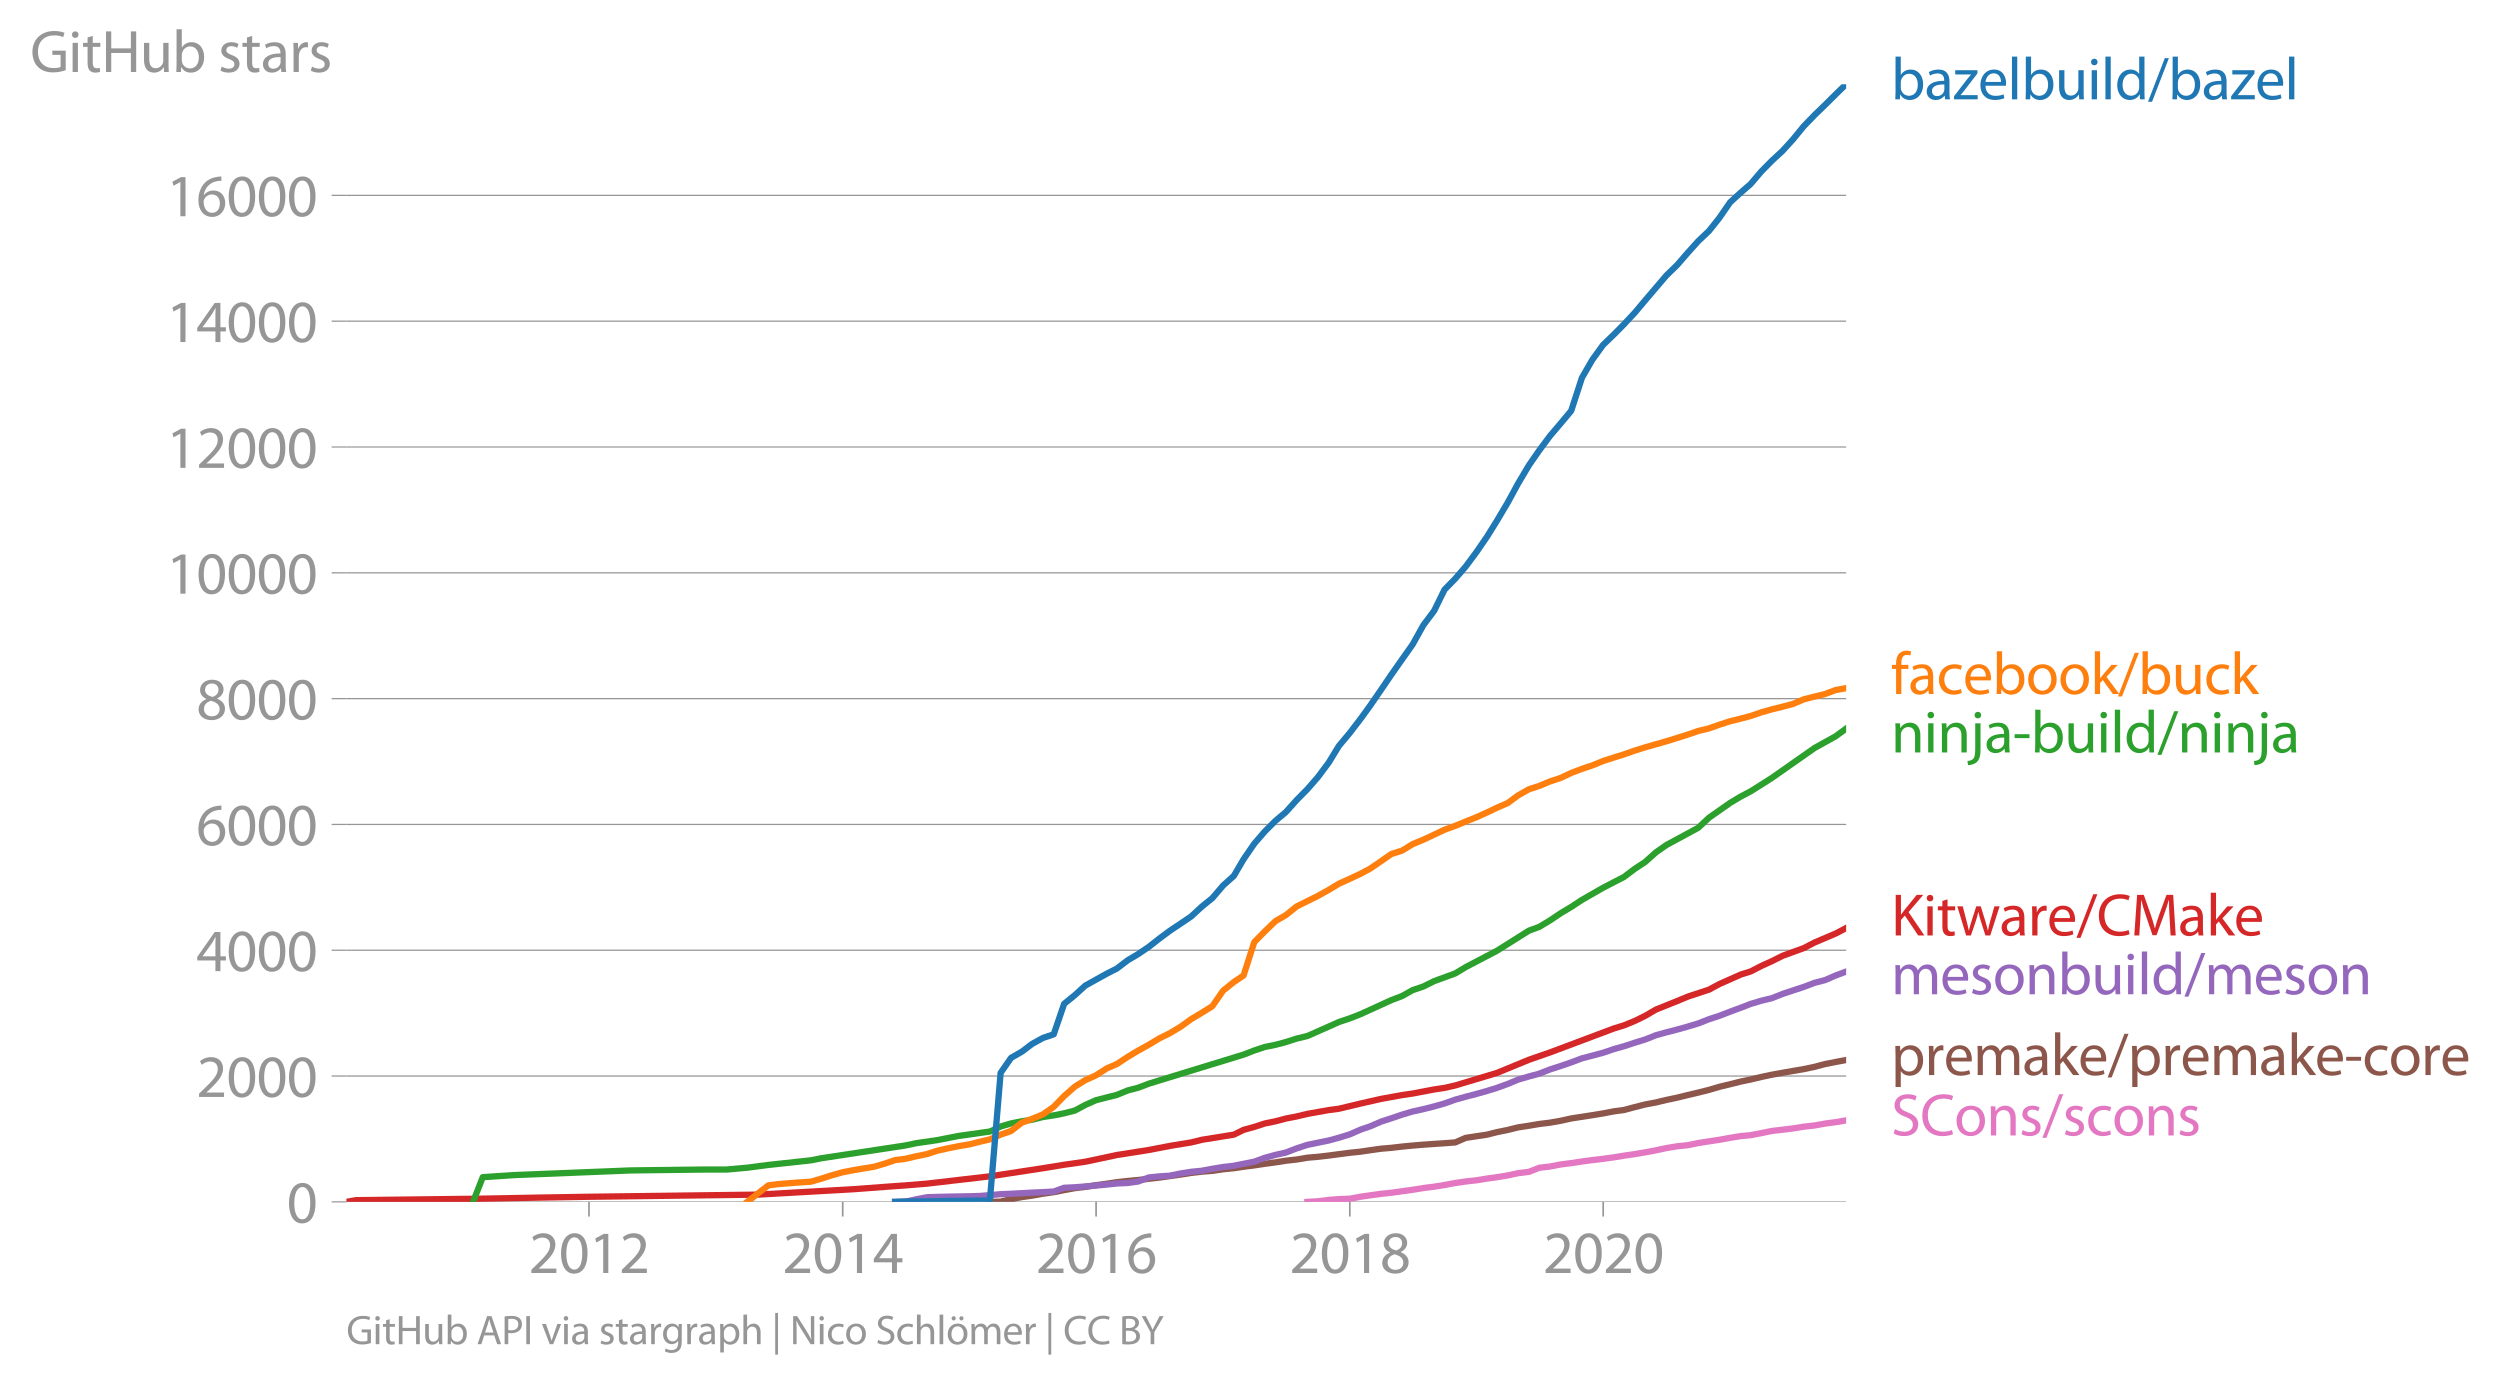 <svg height="439.613" viewBox="0 0 595.287 329.71" width="793.716" xmlns="http://www.w3.org/2000/svg" xmlns:xlink="http://www.w3.org/1999/xlink"><defs><style>*{stroke-linecap:butt;stroke-linejoin:round}</style></defs><g id="figure_1"><path d="M0 329.71h595.287V0H0z" style="fill:none" id="patch_1"/><g id="axes_1"><path d="M82.476 286.182h357.12V20.07H82.476z" style="fill:none" id="patch_2"/><g id="matplotlib.axis_1"><g id="xtick_1"><g id="line2d_1"><defs><path d="M0 0v3.5" id="m3b21f7337c" style="stroke:#969696;stroke-width:.4"/></defs><use style="fill:#969696;stroke:#969696;stroke-width:.4" x="140.247" xlink:href="#m3b21f7337c" y="286.182"/></g><g style="fill:#969696" transform="matrix(.14 0 0 -.14 125.884 303.122)" id="text_1"><defs><path d="M2944 0v467H1075v13l333 307c877 845 1434 1466 1434 2234 0 595-378 1209-1274 1209-480 0-890-179-1178-422l180-397c192 160 505 352 883 352 621 0 825-390 825-813-6-627-486-1164-1548-2176L288 346V0h2656z" id="MyriadPro-Regular-32" transform="scale(.016)"/><path d="M1677 4230c-845 0-1447-768-1447-2163C243 691 794-70 1606-70c922 0 1447 780 1447 2195 0 1325-499 2105-1376 2105zm-32-435c582 0 845-672 845-1696 0-1062-276-1734-852-1734-512 0-844 614-844 1696 0 1133 358 1734 851 1734z" id="MyriadPro-Regular-30" transform="scale(.016)"/><path d="M1510 0h544v4160h-480l-908-486 108-429 724 390h12V0z" id="MyriadPro-Regular-31" transform="scale(.016)"/></defs><use xlink:href="#MyriadPro-Regular-32"/><use x="51.3" xlink:href="#MyriadPro-Regular-30"/><use x="102.6" xlink:href="#MyriadPro-Regular-31"/><use x="153.9" xlink:href="#MyriadPro-Regular-32"/></g></g><g id="xtick_2"><use style="fill:#969696;stroke:#969696;stroke-width:.4" x="200.662" xlink:href="#m3b21f7337c" y="286.182" id="line2d_2"/><g style="fill:#969696" transform="matrix(.14 0 0 -.14 186.3 303.122)" id="text_2"><defs><path d="M2560 0v1133h582v441h-582v2586h-608L96 1504v-371h1933V0h531zM666 1574v13l1017 1415c115 192 218 371 346 614h19c-13-218-19-435-19-653V1574H666z" id="MyriadPro-Regular-34" transform="scale(.016)"/></defs><use xlink:href="#MyriadPro-Regular-32"/><use x="51.3" xlink:href="#MyriadPro-Regular-30"/><use x="102.6" xlink:href="#MyriadPro-Regular-31"/><use x="153.9" xlink:href="#MyriadPro-Regular-34"/></g></g><g id="xtick_3"><use style="fill:#969696;stroke:#969696;stroke-width:.4" x="260.995" xlink:href="#m3b21f7337c" y="286.182" id="line2d_3"/><g style="fill:#969696" transform="matrix(.14 0 0 -.14 246.632 303.122)" id="text_3"><defs><path d="M2662 4224c-102 0-243-6-409-32-525-64-986-275-1331-614-410-410-704-1056-704-1876C218 621 800-70 1690-70c864 0 1382 704 1382 1465 0 813-518 1344-1254 1344-461 0-807-217-1005-480h-19c96 685 563 1331 1446 1479 160 25 307 32 422 25v461zM1690 365c-589 0-903 505-916 1190 0 103 26 186 64 250 154 301 468 512 807 512 518 0 857-359 857-954s-326-998-806-998h-6z" id="MyriadPro-Regular-36" transform="scale(.016)"/></defs><use xlink:href="#MyriadPro-Regular-32"/><use x="51.3" xlink:href="#MyriadPro-Regular-30"/><use x="102.6" xlink:href="#MyriadPro-Regular-31"/><use x="153.9" xlink:href="#MyriadPro-Regular-36"/></g></g><g id="xtick_4"><use style="fill:#969696;stroke:#969696;stroke-width:.4" x="321.41" xlink:href="#m3b21f7337c" y="286.182" id="line2d_4"/><g style="fill:#969696" transform="matrix(.14 0 0 -.14 307.047 303.122)" id="text_4"><defs><path d="M1062 2170c-512-218-825-589-825-1114C237 448 762-70 1632-70c794 0 1414 486 1414 1209 0 506-320 871-838 1075v20c512 243 685 620 685 972 0 519-403 1024-1210 1024-729 0-1286-448-1286-1107 0-358 198-717 659-934l6-19zm583-1831c-531 0-851 371-832 794 0 397 262 717 749 857 563-160 915-403 915-908 0-423-327-743-832-743zm6 3488c506 0 704-345 704-678 0-378-275-634-633-755-480 128-794 352-794 768 0 358 256 665 723 665z" id="MyriadPro-Regular-38" transform="scale(.016)"/></defs><use xlink:href="#MyriadPro-Regular-32"/><use x="51.3" xlink:href="#MyriadPro-Regular-30"/><use x="102.6" xlink:href="#MyriadPro-Regular-31"/><use x="153.9" xlink:href="#MyriadPro-Regular-38"/></g></g><g id="xtick_5"><use style="fill:#969696;stroke:#969696;stroke-width:.4" x="381.743" xlink:href="#m3b21f7337c" y="286.182" id="line2d_5"/><g style="fill:#969696" transform="matrix(.14 0 0 -.14 367.38 303.122)" id="text_5"><use xlink:href="#MyriadPro-Regular-32"/><use x="51.3" xlink:href="#MyriadPro-Regular-30"/><use x="102.6" xlink:href="#MyriadPro-Regular-32"/><use x="153.9" xlink:href="#MyriadPro-Regular-30"/></g></g></g><g id="matplotlib.axis_2"><g id="ytick_1"><path clip-path="url(#p442f9723c0)" d="M82.476 286.182h357.12" style="fill:none;stroke:#969696;stroke-linecap:square;stroke-width:.3" id="line2d_6"/><g id="line2d_7"><defs><path d="M0 0h-3.5" id="m35a09facbb" style="stroke:#969696;stroke-width:.3"/></defs><use style="fill:#969696;stroke:#969696;stroke-width:.3" x="82.476" xlink:href="#m35a09facbb" y="286.182"/></g><use xlink:href="#MyriadPro-Regular-30" style="fill:#969696" transform="matrix(.14 0 0 -.14 68.295 291.152)" id="text_6"/></g><g id="ytick_2"><path clip-path="url(#p442f9723c0)" d="M82.476 256.225h357.12" style="fill:none;stroke:#969696;stroke-linecap:square;stroke-width:.3" id="line2d_8"/><use style="fill:#969696;stroke:#969696;stroke-width:.3" x="82.476" xlink:href="#m35a09facbb" y="256.225" id="line2d_9"/><g style="fill:#969696" transform="matrix(.14 0 0 -.14 46.75 261.195)" id="text_7"><use xlink:href="#MyriadPro-Regular-32"/><use x="51.3" xlink:href="#MyriadPro-Regular-30"/><use x="102.6" xlink:href="#MyriadPro-Regular-30"/><use x="153.9" xlink:href="#MyriadPro-Regular-30"/></g></g><g id="ytick_3"><path clip-path="url(#p442f9723c0)" d="M82.476 226.267h357.12" style="fill:none;stroke:#969696;stroke-linecap:square;stroke-width:.3" id="line2d_10"/><use style="fill:#969696;stroke:#969696;stroke-width:.3" x="82.476" xlink:href="#m35a09facbb" y="226.267" id="line2d_11"/><g style="fill:#969696" transform="matrix(.14 0 0 -.14 46.75 231.237)" id="text_8"><use xlink:href="#MyriadPro-Regular-34"/><use x="51.3" xlink:href="#MyriadPro-Regular-30"/><use x="102.6" xlink:href="#MyriadPro-Regular-30"/><use x="153.9" xlink:href="#MyriadPro-Regular-30"/></g></g><g id="ytick_4"><path clip-path="url(#p442f9723c0)" d="M82.476 196.31h357.12" style="fill:none;stroke:#969696;stroke-linecap:square;stroke-width:.3" id="line2d_12"/><use style="fill:#969696;stroke:#969696;stroke-width:.3" x="82.476" xlink:href="#m35a09facbb" y="196.31" id="line2d_13"/><g style="fill:#969696" transform="matrix(.14 0 0 -.14 46.75 201.28)" id="text_9"><use xlink:href="#MyriadPro-Regular-36"/><use x="51.3" xlink:href="#MyriadPro-Regular-30"/><use x="102.6" xlink:href="#MyriadPro-Regular-30"/><use x="153.9" xlink:href="#MyriadPro-Regular-30"/></g></g><g id="ytick_5"><path clip-path="url(#p442f9723c0)" d="M82.476 166.353h357.12" style="fill:none;stroke:#969696;stroke-linecap:square;stroke-width:.3" id="line2d_14"/><use style="fill:#969696;stroke:#969696;stroke-width:.3" x="82.476" xlink:href="#m35a09facbb" y="166.353" id="line2d_15"/><g style="fill:#969696" transform="matrix(.14 0 0 -.14 46.75 171.323)" id="text_10"><use xlink:href="#MyriadPro-Regular-38"/><use x="51.3" xlink:href="#MyriadPro-Regular-30"/><use x="102.6" xlink:href="#MyriadPro-Regular-30"/><use x="153.9" xlink:href="#MyriadPro-Regular-30"/></g></g><g id="ytick_6"><path clip-path="url(#p442f9723c0)" d="M82.476 136.395h357.12" style="fill:none;stroke:#969696;stroke-linecap:square;stroke-width:.3" id="line2d_16"/><use style="fill:#969696;stroke:#969696;stroke-width:.3" x="82.476" xlink:href="#m35a09facbb" y="136.395" id="line2d_17"/><g style="fill:#969696" transform="matrix(.14 0 0 -.14 39.568 141.365)" id="text_11"><use xlink:href="#MyriadPro-Regular-31"/><use x="51.3" xlink:href="#MyriadPro-Regular-30"/><use x="102.6" xlink:href="#MyriadPro-Regular-30"/><use x="153.9" xlink:href="#MyriadPro-Regular-30"/><use x="205.2" xlink:href="#MyriadPro-Regular-30"/></g></g><g id="ytick_7"><path clip-path="url(#p442f9723c0)" d="M82.476 106.438h357.12" style="fill:none;stroke:#969696;stroke-linecap:square;stroke-width:.3" id="line2d_18"/><use style="fill:#969696;stroke:#969696;stroke-width:.3" x="82.476" xlink:href="#m35a09facbb" y="106.438" id="line2d_19"/><g style="fill:#969696" transform="matrix(.14 0 0 -.14 39.568 111.408)" id="text_12"><use xlink:href="#MyriadPro-Regular-31"/><use x="51.3" xlink:href="#MyriadPro-Regular-32"/><use x="102.6" xlink:href="#MyriadPro-Regular-30"/><use x="153.9" xlink:href="#MyriadPro-Regular-30"/><use x="205.2" xlink:href="#MyriadPro-Regular-30"/></g></g><g id="ytick_8"><path clip-path="url(#p442f9723c0)" d="M82.476 76.48h357.12" style="fill:none;stroke:#969696;stroke-linecap:square;stroke-width:.3" id="line2d_20"/><use style="fill:#969696;stroke:#969696;stroke-width:.3" x="82.476" xlink:href="#m35a09facbb" y="76.48" id="line2d_21"/><g style="fill:#969696" transform="matrix(.14 0 0 -.14 39.568 81.45)" id="text_13"><use xlink:href="#MyriadPro-Regular-31"/><use x="51.3" xlink:href="#MyriadPro-Regular-34"/><use x="102.6" xlink:href="#MyriadPro-Regular-30"/><use x="153.9" xlink:href="#MyriadPro-Regular-30"/><use x="205.2" xlink:href="#MyriadPro-Regular-30"/></g></g><g id="ytick_9"><path clip-path="url(#p442f9723c0)" d="M82.476 46.523h357.12" style="fill:none;stroke:#969696;stroke-linecap:square;stroke-width:.3" id="line2d_22"/><use style="fill:#969696;stroke:#969696;stroke-width:.3" x="82.476" xlink:href="#m35a09facbb" y="46.523" id="line2d_23"/><g style="fill:#969696" transform="matrix(.14 0 0 -.14 39.568 51.493)" id="text_14"><use xlink:href="#MyriadPro-Regular-31"/><use x="51.3" xlink:href="#MyriadPro-Regular-36"/><use x="102.6" xlink:href="#MyriadPro-Regular-30"/><use x="153.9" xlink:href="#MyriadPro-Regular-30"/><use x="205.2" xlink:href="#MyriadPro-Regular-30"/></g></g><g style="fill:#969696" transform="matrix(.14 0 0 -.14 7.2 17.14)" id="text_15"><defs><path d="M3770 2266H2349v-448h877V531c-128-64-378-115-743-115-1005 0-1664 646-1664 1741 0 1081 685 1734 1735 1734 435 0 723-83 953-185l135 454c-186 90-576 198-1076 198-1446 0-2329-940-2336-2227 0-672 231-1248 602-1606 422-403 960-570 1613-570 582 0 1075 147 1325 237v2074z" id="MyriadPro-Regular-47" transform="scale(.016)"/><path d="M1030 0v3098H467V0h563zM749 4320c-205 0-352-154-352-352 0-192 141-346 339-346 224 0 365 154 358 346 0 198-134 352-345 352z" id="MyriadPro-Regular-69" transform="scale(.016)"/><path d="M595 3667v-569H115v-429h480V979c0-365 58-640 218-806C947 19 1158-70 1421-70c217 0 390 38 499 83l-26 422c-83-25-172-38-326-38-314 0-422 217-422 601v1671h806v429h-806v742l-551-173z" id="MyriadPro-Regular-74" transform="scale(.016)"/><path d="M486 4314V0h557v2022h2087V0h563v4314h-563V2509H1043v1805H486z" id="MyriadPro-Regular-48" transform="scale(.016)"/><path d="M3059 3098h-563V1197c0-103-19-205-51-288-103-250-365-512-743-512-512 0-691 397-691 985v1716H448V1286C448 198 1030-70 1517-70c550 0 877 326 1024 576h13l32-506h499c-19 243-26 525-26 845v2253z" id="MyriadPro-Regular-75" transform="scale(.016)"/><path d="M467 800c0-275-13-589-25-800h486l26 512h19c230-410 589-582 1037-582 691 0 1388 550 1388 1657 7 941-537 1581-1305 1581-499 0-858-224-1056-570h-13v1946H467V800zm557 998c0 90 19 167 32 231 115 429 474 691 858 691 601 0 921-531 921-1152 0-710-352-1190-941-1190-409 0-736 268-844 659-13 64-26 134-26 205v556z" id="MyriadPro-Regular-62" transform="scale(.016)"/><path d="M250 147C467 19 781-70 1120-70c736 0 1158 390 1158 934 0 461-275 730-812 934-404 154-589 269-589 525 0 231 185 423 518 423 288 0 512-103 634-180l141 410c-173 102-448 192-762 192-666 0-1069-410-1069-909 0-371 263-678 819-877 416-153 576-300 576-569 0-256-192-461-601-461-282 0-576 115-743 224L250 147z" id="MyriadPro-Regular-73" transform="scale(.016)"/><path d="M2643 1901c0 621-230 1267-1177 1267-391 0-762-109-1018-275l128-371c218 140 518 230 806 230 634 0 704-461 704-717v-64C890 1978 224 1568 224 819c0-448 320-889 947-889 442 0 775 217 947 460h20l44-390h512c-38 211-51 474-51 742v1159zm-544-858c0-57-13-121-32-179-89-262-345-518-749-518-288 0-531 172-531 537 0 602 698 711 1312 698v-538z" id="MyriadPro-Regular-61" transform="scale(.016)"/><path d="M467 0h557v1651c0 96 13 186 26 263 76 422 358 723 755 723 77 0 134-7 192-19v531c-51 13-96 19-160 19-378 0-717-262-858-678h-25l-20 608H442c19-288 25-602 25-967V0z" id="MyriadPro-Regular-72" transform="scale(.016)"/></defs><use xlink:href="#MyriadPro-Regular-47"/><use x="64.6" xlink:href="#MyriadPro-Regular-69"/><use x="88" xlink:href="#MyriadPro-Regular-74"/><use x="121.1" xlink:href="#MyriadPro-Regular-48"/><use x="186.3" xlink:href="#MyriadPro-Regular-75"/><use x="241.4" xlink:href="#MyriadPro-Regular-62"/><use x="298.3" xlink:href="#MyriadPro-Regular-20"/><use x="319.5" xlink:href="#MyriadPro-Regular-73"/><use x="359.1" xlink:href="#MyriadPro-Regular-74"/><use x="392.2" xlink:href="#MyriadPro-Regular-61"/><use x="440.4" xlink:href="#MyriadPro-Regular-72"/><use x="473.1" xlink:href="#MyriadPro-Regular-73"/></g></g><path clip-path="url(#p442f9723c0)" d="m311.327 286.182 2.48-.134 2.562-.33 2.48-.195 2.561-.09 2.562-.479 2.314-.33 2.563-.359 2.479-.255 2.562-.36 2.48-.344 2.562-.419 2.562-.315 2.48-.404 2.561-.48 2.48-.359 2.562-.284 2.562-.42 2.314-.314 2.562-.42 2.48-.539 2.561-.315 2.48-.973 2.562-.3 2.562-.494 2.48-.315 2.561-.389 2.48-.33 2.562-.3 2.562-.359 2.397-.389 2.562-.375 2.48-.419 2.561-.48 2.48-.538 2.562-.42 2.562-.27 2.48-.509 2.561-.404 2.48-.375 2.562-.464 2.562-.42 2.314-.21 2.562-.493 2.48-.51 2.562-.3 2.48-.299 2.561-.42 2.562-.284 2.48-.45 2.562-.344 2.48-.42" style="fill:none;stroke:#e377c2;stroke-linecap:square;stroke-width:1.5" id="line2d_24"/><path clip-path="url(#p442f9723c0)" d="m235.705 286.182 2.562-.06 2.48-.599 2.561-.479 2.48-.345 2.562-.464 2.562-.36 2.48-.494 2.561-.464 2.48-.3 2.562-.404 2.562-.345 2.397-.374 2.562-.285 2.48-.224 2.561-.3 2.48-.284 2.562-.36 2.562-.36 2.48-.389 2.561-.3 2.48-.194 2.562-.375 2.562-.254 2.314-.345 2.562-.33 2.48-.374 2.562-.344 2.48-.39 2.561-.284 2.562-.435 2.48-.21 2.562-.299 2.48-.33 2.561-.33 2.562-.269 2.314-.344 2.563-.36 2.479-.21 2.562-.299 2.48-.24 2.562-.21 2.562-.18 2.48-.164 2.561-.195 2.48-1.078 2.562-.39 2.562-.389 2.314-.584 2.562-.524 2.48-.614 2.561-.39 2.48-.42 2.562-.314 2.562-.45 2.48-.553 2.561-.39 2.48-.39 2.562-.419 2.562-.494 2.397-.315 2.562-.689 2.48-.629 2.561-.479 2.48-.6 2.562-.538 2.562-.63 2.48-.584 2.561-.644 2.48-.734 2.562-.614 2.562-.644 2.314-.48 2.562-.613 2.48-.525 2.562-.464 2.48-.434 2.561-.435 2.562-.539 2.48-.66 2.562-.508 2.48-.465" style="fill:none;stroke:#8c564b;stroke-linecap:square;stroke-width:1.5" id="line2d_25"/><path clip-path="url(#p442f9723c0)" d="m213.142 286.182 2.48-.045 2.562-.569 2.562-.494 2.479-.075 2.562-.06 2.48-.045 2.562-.045 2.562-.075 2.314-.194 2.562-.225 2.48-.105 2.561-.135 2.48-.135 2.562-.12 2.562-.134 2.48-.899 2.561-.12 2.48-.194 2.562-.21 2.562-.24 2.397-.254 2.562-.12 2.48-.345 2.561-.973 2.48-.255 2.562-.165 2.562-.539 2.48-.39 2.561-.254 2.48-.464 2.562-.42 2.562-.3 2.314-.464 2.562-.51 2.48-.913 2.562-.704 2.48-.554 2.561-.989 2.562-.838 2.48-.51 2.562-.524 2.48-.674 2.561-.794 2.562-1.123 2.314-.794 2.563-1.109 2.479-.808 2.562-.87 2.48-.733 2.562-.57 2.562-.643 2.48-.704 2.561-.914 2.48-.69 2.562-.673 2.562-.72 2.314-.718 2.562-.929 2.48-1.033 2.561-.75 2.48-.673 2.562-1.004 2.562-.824 2.48-.853L376.7 252l2.48-.644 2.562-.69 2.562-.868 2.397-.674 2.562-.839 2.48-.764 2.561-1.018 2.48-.69 2.562-.658 2.562-.72 2.48-.748 2.561-1.004 2.48-.809 2.562-.988 2.562-.944 2.314-.899 2.562-.764 2.48-.599 2.562-1.018 2.48-.824 2.561-.839 2.562-.974 2.48-.644 2.562-1.108 2.48-.929" style="fill:none;stroke:#9467bd;stroke-linecap:square;stroke-width:1.5" id="line2d_26"/><g style="fill:#1f77b4" transform="matrix(.14 0 0 -.14 450.31 23.655)" id="text_16"><defs><path d="M115 0h2515v448H819v13c141 160 269 313 397 486l1382 1799 7 352H243v-455h1677v-13c-141-166-269-313-403-480L115 326V0z" id="MyriadPro-Regular-7a" transform="scale(.016)"/><path d="M2957 1446c6 58 19 148 19 263 0 569-269 1459-1280 1459-902 0-1453-736-1453-1670C243 563 813-70 1766-70c493 0 832 108 1031 198l-96 403c-211-89-455-160-858-160-563 0-1049 314-1062 1075h2176zM787 1850c45 390 295 915 864 915 634 0 787-557 781-915H787z" id="MyriadPro-Regular-65" transform="scale(.016)"/><path d="M467 0h563v4544H467V0z" id="MyriadPro-Regular-6c" transform="scale(.016)"/><path d="M2579 4544V2694h-13c-140 250-460 474-934 474-755 0-1395-634-1389-1664C243 563 819-70 1568-70c506 0 883 262 1056 608h13l25-538h506c-19 211-26 525-26 800v3744h-563zm0-3245c0-89-6-166-25-243-103-422-448-672-826-672-608 0-915 518-915 1146 0 684 345 1196 928 1196 422 0 729-294 813-652 19-71 25-167 25-237v-538z" id="MyriadPro-Regular-64" transform="scale(.016)"/><path d="m422-256 1792 4640h-435L-6-256h428z" id="MyriadPro-Regular-2f" transform="scale(.016)"/></defs><use xlink:href="#MyriadPro-Regular-62"/><use x="56.9" xlink:href="#MyriadPro-Regular-61"/><use x="105.1" xlink:href="#MyriadPro-Regular-7a"/><use x="147.9" xlink:href="#MyriadPro-Regular-65"/><use x="198" xlink:href="#MyriadPro-Regular-6c"/><use x="221.6" xlink:href="#MyriadPro-Regular-62"/><use x="278.5" xlink:href="#MyriadPro-Regular-75"/><use x="333.6" xlink:href="#MyriadPro-Regular-69"/><use x="357" xlink:href="#MyriadPro-Regular-6c"/><use x="380.6" xlink:href="#MyriadPro-Regular-64"/><use x="437" xlink:href="#MyriadPro-Regular-2f"/><use x="471.3" xlink:href="#MyriadPro-Regular-62"/><use x="528.2" xlink:href="#MyriadPro-Regular-61"/><use x="576.4" xlink:href="#MyriadPro-Regular-7a"/><use x="619.2" xlink:href="#MyriadPro-Regular-65"/><use x="669.3" xlink:href="#MyriadPro-Regular-6c"/></g><g style="fill:#ff7f0e" transform="matrix(.14 0 0 -.14 450.31 165.258)" id="text_17"><defs><path d="M1082 0v2669h748v429h-748v166c0 474 121 896 601 896 160 0 275-32 359-70l76 435c-108 45-281 89-480 89-262 0-544-83-755-288-262-249-358-646-358-1081v-147H90v-429h435V0h557z" id="MyriadPro-Regular-66" transform="scale(.016)"/><path d="M2579 538c-160-71-371-154-691-154-614 0-1075 442-1075 1158 0 647 384 1172 1094 1172 307 0 519-71 653-148l128 436c-154 76-448 160-781 160-1011 0-1664-692-1664-1645C243 570 851-70 1786-70c416 0 742 108 889 185l-96 423z" id="MyriadPro-Regular-63" transform="scale(.016)"/><path d="M1779 3168c-857 0-1536-608-1536-1645C243 544 890-70 1728-70c749 0 1542 499 1542 1644 0 948-601 1594-1491 1594zm-13-422c666 0 928-666 928-1191 0-697-403-1203-940-1203-551 0-941 512-941 1190 0 589 288 1204 953 1204z" id="MyriadPro-Regular-6f" transform="scale(.016)"/><path d="M1024 4544H467V0h557v1165l288 320L2381 0h685L1702 1824l1197 1274h-678l-909-1069c-90-109-198-243-275-352h-13v2867z" id="MyriadPro-Regular-6b" transform="scale(.016)"/></defs><use xlink:href="#MyriadPro-Regular-66"/><use x="29.2" xlink:href="#MyriadPro-Regular-61"/><use x="77.4" xlink:href="#MyriadPro-Regular-63"/><use x="122.2" xlink:href="#MyriadPro-Regular-65"/><use x="172.3" xlink:href="#MyriadPro-Regular-62"/><use x="229.2" xlink:href="#MyriadPro-Regular-6f"/><use x="284.1" xlink:href="#MyriadPro-Regular-6f"/><use x="339" xlink:href="#MyriadPro-Regular-6b"/><use x="385.9" xlink:href="#MyriadPro-Regular-2f"/><use x="420.2" xlink:href="#MyriadPro-Regular-62"/><use x="477.1" xlink:href="#MyriadPro-Regular-75"/><use x="532.2" xlink:href="#MyriadPro-Regular-63"/><use x="577" xlink:href="#MyriadPro-Regular-6b"/></g><g style="fill:#2ca02c" transform="matrix(.14 0 0 -.14 450.31 179.168)" id="text_18"><defs><path d="M467 0h563v1862c0 96 13 192 39 263 96 313 384 576 755 576 531 0 717-416 717-915V0h563v1850c0 1062-666 1318-1094 1318-512 0-871-288-1024-582h-13l-32 512H442c19-256 25-519 25-839V0z" id="MyriadPro-Regular-6e" transform="scale(.016)"/><path d="M-230-1350c300 0 710 102 960 352 275 281 371 672 371 1273v2823H538V493c0-743-58-992-212-1165C192-819-32-890-288-909l58-441zM826 4320c-212 0-359-154-359-352 0-186 135-346 346-346 224 0 358 160 352 346 0 198-135 352-339 352z" id="MyriadPro-Regular-6a" transform="scale(.016)"/><path d="M192 1939v-416h1581v416H192z" id="MyriadPro-Regular-2d" transform="scale(.016)"/></defs><use xlink:href="#MyriadPro-Regular-6e"/><use x="55.5" xlink:href="#MyriadPro-Regular-69"/><use x="78.9" xlink:href="#MyriadPro-Regular-6e"/><use x="134.4" xlink:href="#MyriadPro-Regular-6a"/><use x="158.7" xlink:href="#MyriadPro-Regular-61"/><use x="206.9" xlink:href="#MyriadPro-Regular-2d"/><use x="237.6" xlink:href="#MyriadPro-Regular-62"/><use x="294.5" xlink:href="#MyriadPro-Regular-75"/><use x="349.6" xlink:href="#MyriadPro-Regular-69"/><use x="373" xlink:href="#MyriadPro-Regular-6c"/><use x="396.6" xlink:href="#MyriadPro-Regular-64"/><use x="453" xlink:href="#MyriadPro-Regular-2f"/><use x="487.3" xlink:href="#MyriadPro-Regular-6e"/><use x="542.8" xlink:href="#MyriadPro-Regular-69"/><use x="566.2" xlink:href="#MyriadPro-Regular-6e"/><use x="621.7" xlink:href="#MyriadPro-Regular-6a"/><use x="646" xlink:href="#MyriadPro-Regular-61"/></g><g style="fill:#d62728" transform="matrix(.14 0 0 -.14 450.31 222.747)" id="text_19"><defs><path d="M486 0h557v1645l410 473L2874 0h659L1850 2483l1561 1831h-691L1402 2694c-109-140-224-294-340-460h-19v2080H486V0z" id="MyriadPro-Regular-4b" transform="scale(.016)"/><path d="M115 3098 1050 0h512l499 1472c109 333 205 653 281 1024h13c77-365 167-672 275-1018L3104 0h512l998 3098h-556l-442-1556c-102-364-186-691-237-1004h-19c-70 313-160 640-275 1011l-480 1549h-474l-505-1575c-103-339-205-672-276-985h-19c-57 320-141 640-230 985L691 3098H115z" id="MyriadPro-Regular-77" transform="scale(.016)"/><path d="M3386 582c-224-108-570-179-909-179-1050 0-1658 679-1658 1735 0 1132 672 1779 1683 1779 359 0 660-77 871-179l134 454c-147 77-486 192-1024 192-1337 0-2253-915-2253-2266C230 704 1146-70 2362-70c524 0 934 108 1139 211l-115 441z" id="MyriadPro-Regular-43" transform="scale(.016)"/><path d="M4230 0h544l-268 4314h-711l-768-2087c-192-544-345-1017-454-1453h-19c-109 448-256 922-436 1453l-736 2087H672L371 0h531l116 1850c38 646 70 1369 83 1907h13c121-512 294-1069 499-1677L2310 26h423l761 2092c218 589 397 1133 544 1639h20c-7-538 32-1261 64-1863L4230 0z" id="MyriadPro-Regular-4d" transform="scale(.016)"/></defs><use xlink:href="#MyriadPro-Regular-4b"/><use x="54.2" xlink:href="#MyriadPro-Regular-69"/><use x="77.6" xlink:href="#MyriadPro-Regular-74"/><use x="110.7" xlink:href="#MyriadPro-Regular-77"/><use x="184.3" xlink:href="#MyriadPro-Regular-61"/><use x="232.5" xlink:href="#MyriadPro-Regular-72"/><use x="265.2" xlink:href="#MyriadPro-Regular-65"/><use x="315.3" xlink:href="#MyriadPro-Regular-2f"/><use x="349.6" xlink:href="#MyriadPro-Regular-43"/><use x="407.6" xlink:href="#MyriadPro-Regular-4d"/><use x="488" xlink:href="#MyriadPro-Regular-61"/><use x="536.2" xlink:href="#MyriadPro-Regular-6b"/><use x="583.1" xlink:href="#MyriadPro-Regular-65"/></g><g style="fill:#9467bd" transform="matrix(.14 0 0 -.14 450.31 236.747)" id="text_20"><defs><path d="M467 0h551v1869c0 96 12 192 44 275 90 282 346 563 698 563 429 0 646-358 646-851V0h551v1914c0 102 19 204 45 281 96 275 345 512 665 512 455 0 672-358 672-953V0h551v1824c0 1075-608 1344-1018 1344-294 0-499-77-685-218-128-96-249-230-345-403h-13c-135 365-455 621-877 621-512 0-800-275-973-570h-19l-26 500H442c19-256 25-519 25-839V0z" id="MyriadPro-Regular-6d" transform="scale(.016)"/></defs><use xlink:href="#MyriadPro-Regular-6d"/><use x="83.4" xlink:href="#MyriadPro-Regular-65"/><use x="133.5" xlink:href="#MyriadPro-Regular-73"/><use x="173.1" xlink:href="#MyriadPro-Regular-6f"/><use x="228" xlink:href="#MyriadPro-Regular-6e"/><use x="283.5" xlink:href="#MyriadPro-Regular-62"/><use x="340.4" xlink:href="#MyriadPro-Regular-75"/><use x="395.5" xlink:href="#MyriadPro-Regular-69"/><use x="418.9" xlink:href="#MyriadPro-Regular-6c"/><use x="442.5" xlink:href="#MyriadPro-Regular-64"/><use x="498.9" xlink:href="#MyriadPro-Regular-2f"/><use x="533.2" xlink:href="#MyriadPro-Regular-6d"/><use x="616.6" xlink:href="#MyriadPro-Regular-65"/><use x="666.7" xlink:href="#MyriadPro-Regular-73"/><use x="706.3" xlink:href="#MyriadPro-Regular-6f"/><use x="761.2" xlink:href="#MyriadPro-Regular-6e"/></g><g style="fill:#8c564b" transform="matrix(.14 0 0 -.14 450.31 255.99)" id="text_21"><defs><path d="M467-1267h557V416h13c185-307 544-486 953-486 730 0 1408 550 1408 1664 0 940-563 1574-1312 1574-505 0-870-224-1100-602h-13l-26 532H442c12-295 25-615 25-1012v-3353zm557 3059c0 77 19 160 38 230 109 423 468 698 852 698 595 0 921-531 921-1152 0-710-345-1197-941-1197-403 0-742 269-844 659-13 71-26 148-26 231v531z" id="MyriadPro-Regular-70" transform="scale(.016)"/></defs><use xlink:href="#MyriadPro-Regular-70"/><use x="56.9" xlink:href="#MyriadPro-Regular-72"/><use x="89.6" xlink:href="#MyriadPro-Regular-65"/><use x="139.7" xlink:href="#MyriadPro-Regular-6d"/><use x="223.1" xlink:href="#MyriadPro-Regular-61"/><use x="271.3" xlink:href="#MyriadPro-Regular-6b"/><use x="318.2" xlink:href="#MyriadPro-Regular-65"/><use x="368.3" xlink:href="#MyriadPro-Regular-2f"/><use x="402.6" xlink:href="#MyriadPro-Regular-70"/><use x="459.5" xlink:href="#MyriadPro-Regular-72"/><use x="492.2" xlink:href="#MyriadPro-Regular-65"/><use x="542.3" xlink:href="#MyriadPro-Regular-6d"/><use x="625.7" xlink:href="#MyriadPro-Regular-61"/><use x="673.9" xlink:href="#MyriadPro-Regular-6b"/><use x="720.8" xlink:href="#MyriadPro-Regular-65"/><use x="770.9" xlink:href="#MyriadPro-Regular-2d"/><use x="801.6" xlink:href="#MyriadPro-Regular-63"/><use x="846.4" xlink:href="#MyriadPro-Regular-6f"/><use x="901.3" xlink:href="#MyriadPro-Regular-72"/><use x="934" xlink:href="#MyriadPro-Regular-65"/></g><g style="fill:#e377c2" transform="matrix(.14 0 0 -.14 450.31 270.37)" id="text_22"><defs><path d="M269 211C499 58 954-70 1370-70c1017 0 1510 582 1510 1248 0 633-371 985-1101 1267-595 230-857 429-857 832 0 294 224 646 812 646 391 0 679-128 820-205l153 455c-192 109-512 211-953 211-839 0-1396-499-1396-1171 0-608 436-973 1140-1223 582-224 812-454 812-857 0-435-332-736-902-736-384 0-749 128-998 281L269 211z" id="MyriadPro-Regular-53" transform="scale(.016)"/></defs><use xlink:href="#MyriadPro-Regular-53"/><use x="49.3" xlink:href="#MyriadPro-Regular-43"/><use x="107.3" xlink:href="#MyriadPro-Regular-6f"/><use x="162.2" xlink:href="#MyriadPro-Regular-6e"/><use x="217.7" xlink:href="#MyriadPro-Regular-73"/><use x="257.3" xlink:href="#MyriadPro-Regular-2f"/><use x="291.6" xlink:href="#MyriadPro-Regular-73"/><use x="331.2" xlink:href="#MyriadPro-Regular-63"/><use x="376" xlink:href="#MyriadPro-Regular-6f"/><use x="430.9" xlink:href="#MyriadPro-Regular-6e"/><use x="486.4" xlink:href="#MyriadPro-Regular-73"/></g><g style="fill:#969696" transform="matrix(.097 0 0 -.097 82.476 320.08)" id="text_23"><defs><path d="M2714 1357 3174 0h596L2298 4314h-672L160 0h576l448 1357h1530zm-1415 435 423 1248c83 262 153 525 217 781h13c64-250 128-506 224-787l422-1242H1299z" id="MyriadPro-Regular-41" transform="scale(.016)"/><path d="M486 0h557v1728c128-32 282-38 448-38 544 0 1024 160 1319 473 217 224 332 531 332 922 0 384-140 697-377 902-256 231-659 359-1210 359-448 0-800-39-1069-84V0zm557 3859c96 26 282 45 525 45 614 0 1018-275 1018-845 0-595-410-921-1082-921-186 0-339 12-461 44v1677z" id="MyriadPro-Regular-50" transform="scale(.016)"/><path d="M486 4314V0h557v4314H486z" id="MyriadPro-Regular-49" transform="scale(.016)"/><path d="M83 3098 1261 0h537l1216 3098h-588l-602-1741c-102-282-192-538-262-794h-20c-64 256-147 512-249 794L685 3098H83z" id="MyriadPro-Regular-76" transform="scale(.016)"/><path d="M3110 2246c0 378 13 628 26 852h-493l-25-468h-13c-135 256-429 538-967 538-710 0-1395-595-1395-1645C243 666 794 13 1562 13c480 0 812 230 985 518h13V186c0-781-422-1082-998-1082-384 0-704 115-909 243l-141-429c250-166 659-256 1030-256 391 0 826 90 1127 372 301 268 441 704 441 1414v1798zm-556-928c0-96-13-204-45-300-122-359-435-576-781-576-608 0-915 505-915 1113 0 717 384 1171 921 1171 410 0 685-268 788-595 25-77 32-160 32-256v-557z" id="MyriadPro-Regular-67" transform="scale(.016)"/><path d="M467 0h563v1869c0 109 7 192 39 269 102 307 390 563 755 563 531 0 717-423 717-922V0h563v1843c0 1069-666 1325-1082 1325-211 0-409-64-576-160-172-96-313-237-403-397h-13v1933H467V0z" id="MyriadPro-Regular-68" transform="scale(.016)"/><path d="M550 4800v-6400h429v6400H550z" id="MyriadPro-Regular-7c" transform="scale(.016)"/><path d="M1011 0v1843c0 717-13 1235-45 1779l20 7c217-467 505-960 806-1440L3162 0h563v4314h-525V2509c0-672 13-1197 64-1773l-13-6c-205 441-454 896-774 1401L1094 4314H486V0h525z" id="MyriadPro-Regular-4e" transform="scale(.016)"/><path d="M1165 3648c185 0 313 154 313 326 0 186-134 327-313 327s-327-147-327-327c0-172 135-326 320-326h7zm1184 0c185 0 313 154 313 326 0 186-134 327-313 327s-320-147-320-327c0-172 128-326 313-326h7zm-570-480c-857 0-1536-608-1536-1645C243 544 890-70 1728-70c749 0 1542 499 1542 1644 0 948-601 1594-1491 1594zm-13-422c666 0 928-666 928-1191 0-697-403-1203-940-1203-551 0-941 512-941 1190 0 589 288 1204 953 1204z" id="MyriadPro-Regular-f6" transform="scale(.016)"/><path d="M486 13c186-26 480-51 864-51 704 0 1191 128 1492 403 217 211 364 493 364 864 0 640-480 979-889 1081v13c454 167 729 531 729 947 0 340-134 596-358 762-269 218-627 314-1184 314-390 0-774-39-1018-90V13zm557 3865c90 20 237 39 493 39 563 0 947-199 947-704 0-416-345-723-934-723h-506v1388zm0-1811h461c608 0 1114-243 1114-832 0-627-532-838-1108-838-198 0-358 6-467 25v1645z" id="MyriadPro-Regular-42" transform="scale(.016)"/><path d="M2010 0v1837l1446 2477h-634l-620-1191c-167-326-314-608-436-889h-12c-135 300-263 563-429 889L717 4314H83l1363-2484V0h564z" id="MyriadPro-Regular-59" transform="scale(.016)"/></defs><use xlink:href="#MyriadPro-Regular-47"/><use x="64.6" xlink:href="#MyriadPro-Regular-69"/><use x="88" xlink:href="#MyriadPro-Regular-74"/><use x="121.1" xlink:href="#MyriadPro-Regular-48"/><use x="186.3" xlink:href="#MyriadPro-Regular-75"/><use x="241.4" xlink:href="#MyriadPro-Regular-62"/><use x="298.3" xlink:href="#MyriadPro-Regular-20"/><use x="319.5" xlink:href="#MyriadPro-Regular-41"/><use x="380.7" xlink:href="#MyriadPro-Regular-50"/><use x="433.9" xlink:href="#MyriadPro-Regular-49"/><use x="457.8" xlink:href="#MyriadPro-Regular-20"/><use x="479" xlink:href="#MyriadPro-Regular-76"/><use x="527.1" xlink:href="#MyriadPro-Regular-69"/><use x="550.5" xlink:href="#MyriadPro-Regular-61"/><use x="598.7" xlink:href="#MyriadPro-Regular-20"/><use x="619.9" xlink:href="#MyriadPro-Regular-73"/><use x="659.5" xlink:href="#MyriadPro-Regular-74"/><use x="692.6" xlink:href="#MyriadPro-Regular-61"/><use x="740.8" xlink:href="#MyriadPro-Regular-72"/><use x="773.5" xlink:href="#MyriadPro-Regular-67"/><use x="829.4" xlink:href="#MyriadPro-Regular-72"/><use x="862.1" xlink:href="#MyriadPro-Regular-61"/><use x="910.3" xlink:href="#MyriadPro-Regular-70"/><use x="967.2" xlink:href="#MyriadPro-Regular-68"/><use x="1022.7" xlink:href="#MyriadPro-Regular-20"/><use x="1043.9" xlink:href="#MyriadPro-Regular-7c"/><use x="1067.8" xlink:href="#MyriadPro-Regular-20"/><use x="1089" xlink:href="#MyriadPro-Regular-4e"/><use x="1154.8" xlink:href="#MyriadPro-Regular-69"/><use x="1178.2" xlink:href="#MyriadPro-Regular-63"/><use x="1223" xlink:href="#MyriadPro-Regular-6f"/><use x="1277.9" xlink:href="#MyriadPro-Regular-20"/><use x="1299.1" xlink:href="#MyriadPro-Regular-53"/><use x="1348.4" xlink:href="#MyriadPro-Regular-63"/><use x="1393.2" xlink:href="#MyriadPro-Regular-68"/><use x="1448.7" xlink:href="#MyriadPro-Regular-6c"/><use x="1472.3" xlink:href="#MyriadPro-Regular-f6"/><use x="1527.2" xlink:href="#MyriadPro-Regular-6d"/><use x="1610.6" xlink:href="#MyriadPro-Regular-65"/><use x="1660.7" xlink:href="#MyriadPro-Regular-72"/><use x="1693.4" xlink:href="#MyriadPro-Regular-20"/><use x="1714.6" xlink:href="#MyriadPro-Regular-7c"/><use x="1738.5" xlink:href="#MyriadPro-Regular-20"/><use x="1759.7" xlink:href="#MyriadPro-Regular-43"/><use x="1817.7" xlink:href="#MyriadPro-Regular-43"/><use x="1875.7" xlink:href="#MyriadPro-Regular-20"/><use x="1896.9" xlink:href="#MyriadPro-Regular-42"/><use x="1951.1" xlink:href="#MyriadPro-Regular-59"/></g><path clip-path="url(#p442f9723c0)" d="m82.476 286.182 2.314-.404 15.208-.18 14.959-.18 15.207-.284 10.083-.165 40.167-.51 22.81-1.287 7.356-.555 5.041-.36 5.125-.418 14.959-1.738 12.645-1.932 5.041-.824 5.042-.72 7.52-1.602 7.604-1.198 5.042-.974 5.041-.824 2.562-.629 7.604-1.228 2.314-1.138 2.562-.704 2.48-.81 2.562-.523 2.48-.66 2.561-.494 2.562-.614 5.042-.899 2.48-.33 5.123-1.227 4.877-1.109 5.041-.914 2.48-.359 5.124-.974 2.48-.374 2.561-.584 9.918-2.981 7.603-3.13 5.042-1.753 15.207-5.707 2.397-.734 2.562-1.048 2.48-1.214 2.561-1.498 5.042-2.022 2.562-1.063 5.041-1.663 2.48-1.333 5.124-2.277 2.314-.719 2.562-1.318 2.48-1.123 2.562-1.288 5.041-1.828 2.562-1.333 5.042-2.142 2.48-1.303h0" style="fill:none;stroke:#d62728;stroke-linecap:square;stroke-width:1.5" id="line2d_27"/><path clip-path="url(#p442f9723c0)" d="m112.643 286.182 2.314-5.886 7.603-.495 27.687-1.108 17.687-.21h5.124l4.876-.434 5.042-.66 10.083-1.093 2.562-.509 20-3.04 2.563-.54 5.041-.734 5.042-.988 7.438-1.049 2.562-1.198 2.48-.734 2.561-.51 2.48-.374 2.562-.644 2.562-.39 2.48-.494 2.561-.659 2.48-1.333 2.562-1.138 4.959-1.258 2.562-1.049 2.48-.644 2.561-.974 10.083-3.1 12.48-3.82 2.562-.988 2.48-.824 2.562-.525 2.48-.659 2.561-.823 2.562-.615 5.042-2.231 2.48-1.109 2.561-.854 2.562-1.003 7.356-3.355 2.562-.974 2.48-1.393 2.562-.869 2.562-1.273 5.041-1.842 2.48-1.498 7.438-3.895 7.603-4.778 2.48-.914 2.562-1.542 2.562-1.723 2.48-1.483 2.561-1.678 5.042-2.89 4.959-2.562 2.562-1.932 2.48-1.633 2.561-2.291 2.48-1.738 7.603-4.12 2.562-2.396 5.042-3.535 2.562-1.528 2.314-1.213 5.042-3.19 10.165-7.13 5.042-2.801 2.48-1.828h0" style="fill:none;stroke:#2ca02c;stroke-linecap:square;stroke-width:1.5" id="line2d_28"/><path clip-path="url(#p442f9723c0)" d="m177.934 286.182 2.48-1.962 2.562-1.977 2.48-.3 2.561-.21 2.562-.194 2.48-.15 2.562-.749 2.48-.794 2.561-.719 2.562-.494 2.314-.39 2.563-.419 2.479-.719 2.562-.869 2.48-.314 2.562-.6 2.562-.523 2.479-.81 2.562-.569 2.48-.494 2.562-.434 2.562-.644 2.314-.54 2.562-1.138 2.48-.854 2.561-1.992 2.48-.914 2.562-1.063 2.562-1.798 2.48-2.56 2.561-2.248 2.48-1.542 2.562-1.154 2.562-1.648 2.397-1.033 2.562-1.693 2.48-1.483 2.561-1.423 2.48-1.497 2.562-1.259 2.562-1.542 2.48-1.798 2.561-1.528 2.48-1.542 2.562-3.7 2.562-2.067 2.314-1.543 2.562-7.969 2.48-2.516 2.562-2.472 2.48-1.438 2.561-2.052 2.562-1.273 2.48-1.228 2.562-1.423 2.48-1.498 2.561-1.153 2.562-1.199 2.314-1.243 2.563-1.752 2.479-1.723 2.562-.809 2.48-1.528 2.562-1.063 2.562-1.198 2.48-1.169 2.561-.928 2.48-1.034 2.562-1.019 2.562-1.153 2.314-1.108 2.562-1.109 2.48-1.827 2.561-1.453 2.48-.809 2.562-1.063 2.562-.84 2.48-1.183 2.561-.973 2.48-.824 2.562-1.049 2.562-.823 2.397-.75 2.562-.898 2.48-.779 2.561-.734 2.48-.704 2.562-.794 2.562-.809 2.48-.853 2.561-.615 2.48-.883 2.562-.824 2.562-.63 2.314-.613 2.562-.884 2.48-.704 2.562-.63 2.48-.658 2.561-1.094 2.562-.659 2.48-.599 2.562-.959 2.48-.449" style="fill:none;stroke:#ff7f0e;stroke-linecap:square;stroke-width:1.5" id="line2d_29"/><path clip-path="url(#p442f9723c0)" d="m213.142 286.182 2.48-.09 2.562-.015h2.562l2.479-.044 2.562-.075 2.48-.015 2.562-.045 2.562-.015 2.314-.03 2.562-30.377 2.48-3.58 2.561-1.468 2.48-1.872 2.562-1.408 2.562-.869 2.48-7.25 2.561-2.082 2.48-2.262 2.562-1.422 2.562-1.423 2.397-1.214 2.562-1.962 2.48-1.468 2.561-1.737 2.48-1.948 2.562-1.902 2.562-1.708 2.48-1.677 2.561-2.367 2.48-1.992 2.562-3.01 2.562-2.292 2.314-3.955 2.562-3.73 2.48-2.875 2.562-2.562 2.48-2.082 2.561-2.86 2.562-2.592 2.48-2.846 2.562-3.43 2.48-4.044 2.561-3.056 2.562-3.34 2.314-3.19 2.563-3.73 2.479-3.64 2.562-3.655 2.48-3.505 2.562-4.599 2.562-3.415 2.48-5.048 2.561-2.62 2.48-2.877 2.562-3.445 2.562-3.73 2.314-3.73 2.562-4.313 2.48-4.554 2.561-4.314 2.48-3.58 2.562-3.445 2.562-3.01 2.48-2.966 2.561-7.864 2.48-4.299 2.562-3.535 2.562-2.471 2.397-2.427 2.562-2.741 2.48-2.95 2.561-2.997 2.48-2.92 2.562-2.487 2.562-2.95 2.48-2.757 2.561-2.426 2.48-3.116 2.562-3.715 2.562-2.336 2.314-2.007 2.562-3.011 2.48-2.517 2.562-2.366 2.48-2.726 2.561-3.13 2.562-2.652 2.48-2.397 2.562-2.546 2.48-2.412" style="fill:none;stroke:#1f77b4;stroke-linecap:square;stroke-width:1.5" id="line2d_30"/></g></g><defs><clipPath id="p442f9723c0"><path d="M82.476 20.07h357.12v266.112H82.476z"/></clipPath></defs></svg>